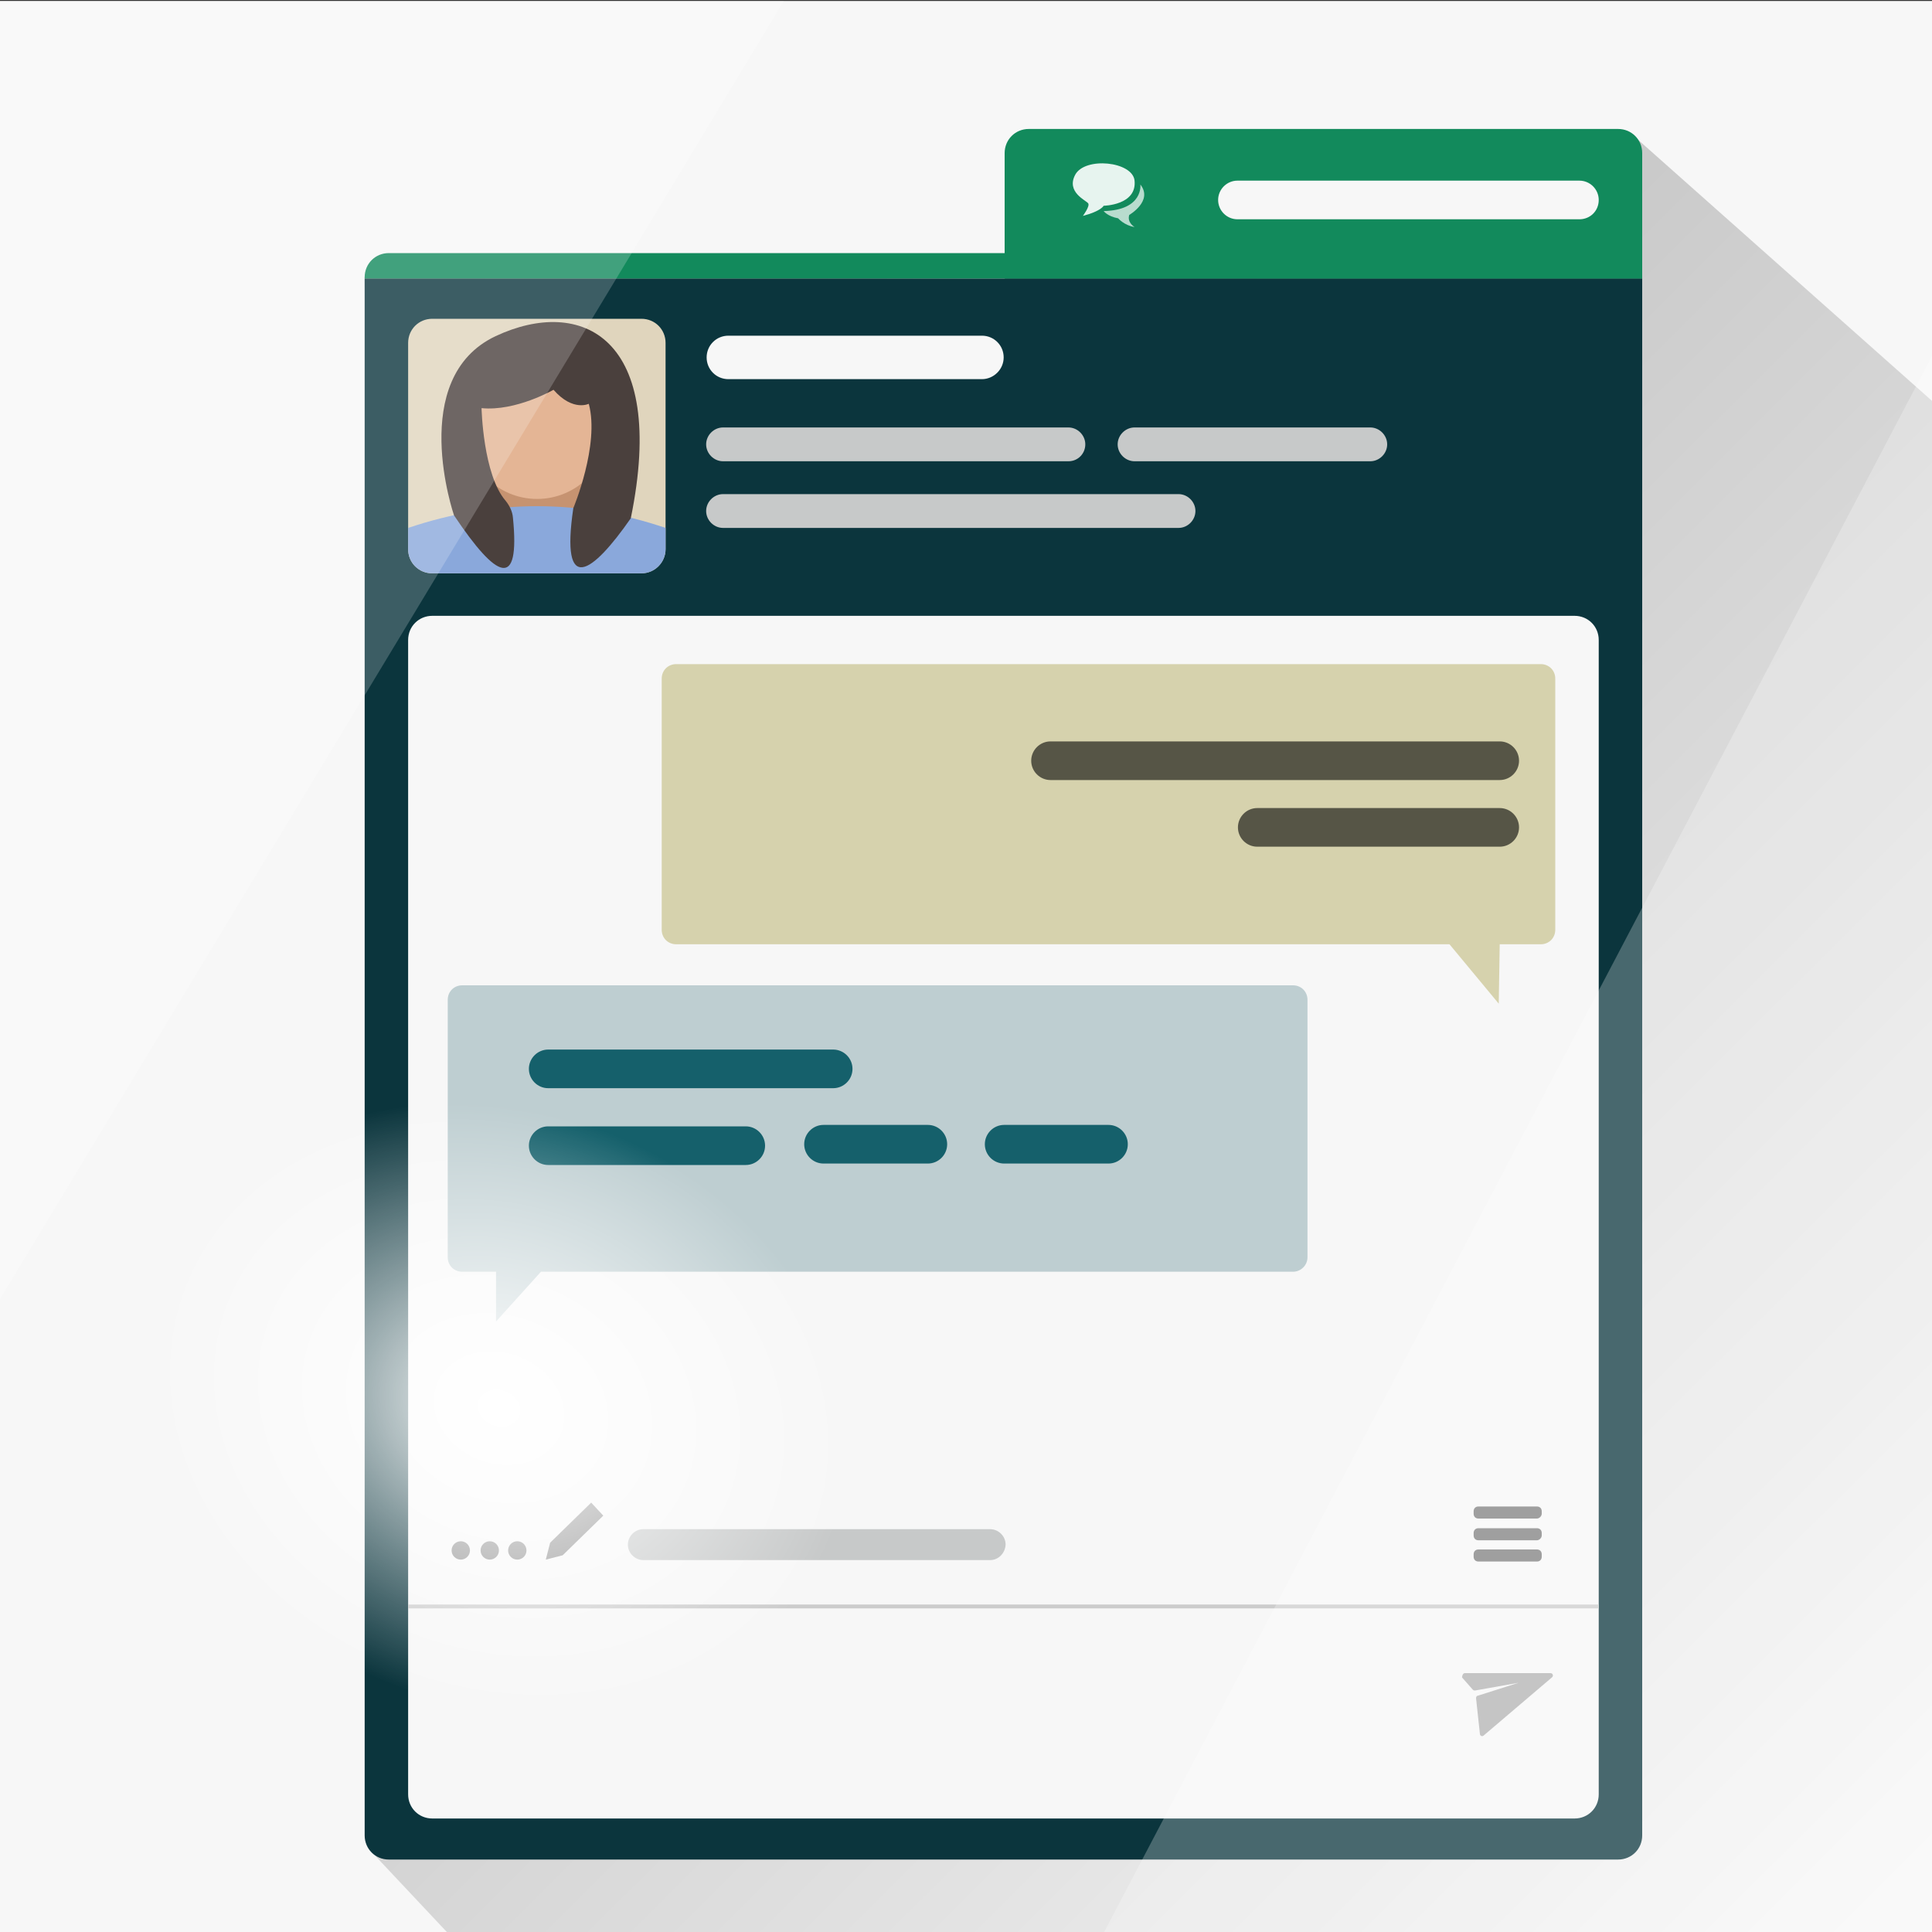 <svg id="Слой_1" xmlns="http://www.w3.org/2000/svg" viewBox="0 0 400 400"><rect x="0" y="0" width="400" height="400" fill="#333333" stroke="none"/><style>.st0{fill:#f7f7f7}.st2{fill:#128a5c}.st8{fill:#c7c9c9}.st18{fill:#878787}</style><path class="st0" d="M0 .2h400v400H0z"/><linearGradient id="SVGID_1_" gradientUnits="userSpaceOnUse" x1="146.327" y1="1053.634" x2="570.542" y2="1478.785" gradientTransform="matrix(.8 0 0 .8 -62.2 -793.203)"><stop offset="0" stop-opacity=".3"/><stop offset="1" stop-opacity="0"/></linearGradient><path d="M338.2 28.1L208 57.7l-132.5-.4 1.6 326.3 15.6 16.6H400V83l-61.8-54.9z" fill="url(#SVGID_1_)"/><path class="st2" d="M340 57.7H75.5v-.3c0-2.8 2.2-5 5-5H340v5.3z"/><path class="st2" d="M340 57.7H208v-26c0-2.8 2.2-5 5-5h122c2.8 0 5 2.2 5 5v26z"/><path d="M335 385H80.5c-2.8 0-5-2.2-5-5V57.7H340V380c0 2.8-2.2 5-5 5z" fill="#0b353d"/><path class="st0" d="M326 376.5H89.5c-2.8 0-5-2.2-5-5v-239c0-2.8 2.2-5 5-5H326c2.8 0 5 2.2 5 5v239c0 2.8-2.2 5-5 5z"/><path fill="#ccc" d="M84.5 332.2H331v.8H84.5z"/><path d="M318.2 314.4h-12.1c-.6 0-1-.4-1-1v-.5c0-.6.4-1 1-1h12.1c.6 0 1 .4 1 1v.5c0 .5-.5 1-1 1zm0 4.5h-12.1c-.6 0-1-.4-1-1v-.5c0-.6.4-1 1-1h12.1c.6 0 1 .4 1 1v.5c0 .5-.5 1-1 1zm0 4.4h-12.1c-.6 0-1-.4-1-1v-.5c0-.6.4-1 1-1h12.1c.6 0 1 .4 1 1v.5c0 .6-.4 1-1 1z" fill="#7f7f7f"/><path d="M267.7 263.3H112l-9.3 10.3v-10.3h-7c-1.7 0-3-1.3-3-3V207c0-1.7 1.3-3 3-3h172c1.7 0 3 1.3 3 3v53.3c0 1.7-1.4 3-3 3z" fill="#beced1"/><path d="M319 195.5h-8.5l-.2 12.3-10.2-12.3H140c-1.7 0-3-1.3-3-3v-52c0-1.7 1.3-3 3-3h179c1.7 0 3 1.3 3 3v52c0 1.7-1.3 3-3 3z" fill="#d6d2ad"/><path class="st0" d="M327 45.4h-70.8c-2.2 0-4-1.8-4-4s1.8-4 4-4H327c2.2 0 4 1.8 4 4 0 2.3-1.8 4-4 4zM203.3 78.5h-52.5c-2.5 0-4.5-2-4.5-4.5s2-4.5 4.5-4.5h52.5c2.5 0 4.5 2 4.5 4.5s-2.1 4.5-4.5 4.5z"/><path class="st8" d="M221.2 95.5h-71.5c-1.9 0-3.5-1.6-3.5-3.5s1.6-3.5 3.5-3.5h71.5c1.9 0 3.5 1.6 3.5 3.5s-1.5 3.5-3.5 3.5zm62.5 0h-48.8c-1.9 0-3.5-1.6-3.5-3.5s1.6-3.5 3.5-3.5h48.8c1.9 0 3.5 1.6 3.5 3.5s-1.6 3.5-3.5 3.5zM244 109.3h-94.3c-1.9 0-3.5-1.6-3.5-3.5s1.6-3.5 3.5-3.5H244c1.9 0 3.5 1.6 3.5 3.5s-1.6 3.5-3.5 3.5z"/><path d="M310.5 161.5h-93c-2.2 0-4-1.8-4-4s1.8-4 4-4h93c2.2 0 4 1.8 4 4s-1.8 4-4 4zm0 13.8h-50.2c-2.2 0-4-1.8-4-4s1.8-4 4-4h50.2c2.2 0 4 1.8 4 4s-1.8 4-4 4z" fill="#565546"/><path d="M172.5 225.3h-59c-2.2 0-4-1.8-4-4s1.8-4 4-4h59c2.2 0 4 1.8 4 4s-1.8 4-4 4zm-18.1 15.9h-40.9c-2.2 0-4-1.8-4-4s1.8-4 4-4h40.9c2.2 0 4 1.8 4 4s-1.8 4-4 4zm37.7-.3h-21.6c-2.2 0-4-1.8-4-4s1.8-4 4-4h21.6c2.2 0 4 1.8 4 4s-1.8 4-4 4zm37.4 0h-21.6c-2.2 0-4-1.8-4-4s1.8-4 4-4h21.6c2.2 0 4 1.8 4 4s-1.8 4-4 4z" fill="#15606b"/><path d="M132.8 118.7H89.5c-2.8 0-5-2.2-5-5V71c0-2.8 2.2-5 5-5h43.3c2.8 0 5 2.2 5 5v42.7c0 2.7-2.2 5-5 5z" fill="#e0d5bd"/><path fill="#c69371" d="M100.5 97.8h23.8v10.1h-23.8z"/><circle cx="111.2" cy="88.5" r="14.8" fill="#e4b595"/><path d="M132.8 118.7H89.5c-2.8 0-5-2.2-5-5v-4.4c17.8-6 35.6-6 53.3 0v4.4c0 2.7-2.2 5-5 5z" fill="#8aa8db"/><path d="M224.2 44.7s1.5-2 1.1-2.6c-.4-.6-4.6-2.3-2.7-5.9 2-3.8 11.9-2.8 12.3 1.2.5 5.1-6.4 5.2-6.4 5.2s-.5 1.1-4.3 2.1z" fill="#e7f4ef"/><path d="M228.5 43.7s.8 1.1 3 1.5c0 0 1.3 1.5 3.4 1.8 0 0-1.6-.9-1.1-2.5 0 0 5-2.9 2.3-6.3 0 0 .7 5.3-7.6 5.5z" fill="#b8dcce"/><path d="M303.3 346.4H321c.5 0 .7.6.3.9l-14.1 12c-.3.3-.8.1-.8-.3l-.8-7.4c0-.2.1-.5.3-.5l8.5-2.7-9 1.6c-.2 0-.3 0-.5-.2l-2.2-2.5c0-.4.2-.9.6-.9z" fill="#b2b2b2"/><path class="st18" d="M113.9 319.4l8.5-8.3 2.5 2.7-8.4 8.2-3.5.9z"/><circle class="st18" cx="107.1" cy="321" r="1.9"/><circle class="st18" cx="101.4" cy="321" r="1.9"/><circle class="st18" cx="95.4" cy="321" r="1.9"/><path class="st8" d="M205 323h-71.8c-1.7 0-3.2-1.4-3.2-3.2 0-1.7 1.4-3.2 3.2-3.2H205c1.7 0 3.2 1.4 3.2 3.2-.1 1.8-1.5 3.2-3.2 3.2z"/><path d="M114.6 80.7s-7.8 4.5-14.9 3.8c0 0 .3 13.8 5 19.2.8 1 1.4 2.2 1.5 3.5 1.5 15-3.3 12.8-12.2-.5 0 0-9.8-28.4 8.6-37.1 17.7-8.3 35.7.1 28 37.7-8 11.5-14.6 16.2-11.9-2.1 0 0 5.5-13.1 3.2-21.6.2-.1-3.2 1.8-7.3-2.9z" fill="#4a403d"/><path opacity=".2" fill="#fff" d="M0 269L162.3.2H0z"/><path opacity=".25" fill="#fff" d="M228.5 400.2L400 73.7v326.5z"/><radialGradient id="SVGID_2_" cx="131.92" cy="206.59" r="74.009" gradientTransform="matrix(.941 .34 -.274 .783 35.795 84.938)" gradientUnits="userSpaceOnUse"><stop offset="0" stop-color="#fff"/><stop offset="1" stop-color="#fff" stop-opacity="0"/></radialGradient><path d="M31.3 267.1c11.2-33.1 52.5-49.1 92.3-35.7 39.8 13.4 62.9 51.2 51.8 84.3-11.2 33.1-52.5 49.1-92.3 35.7s-63-51.2-51.8-84.3z" fill="url(#SVGID_2_)"/></svg>
